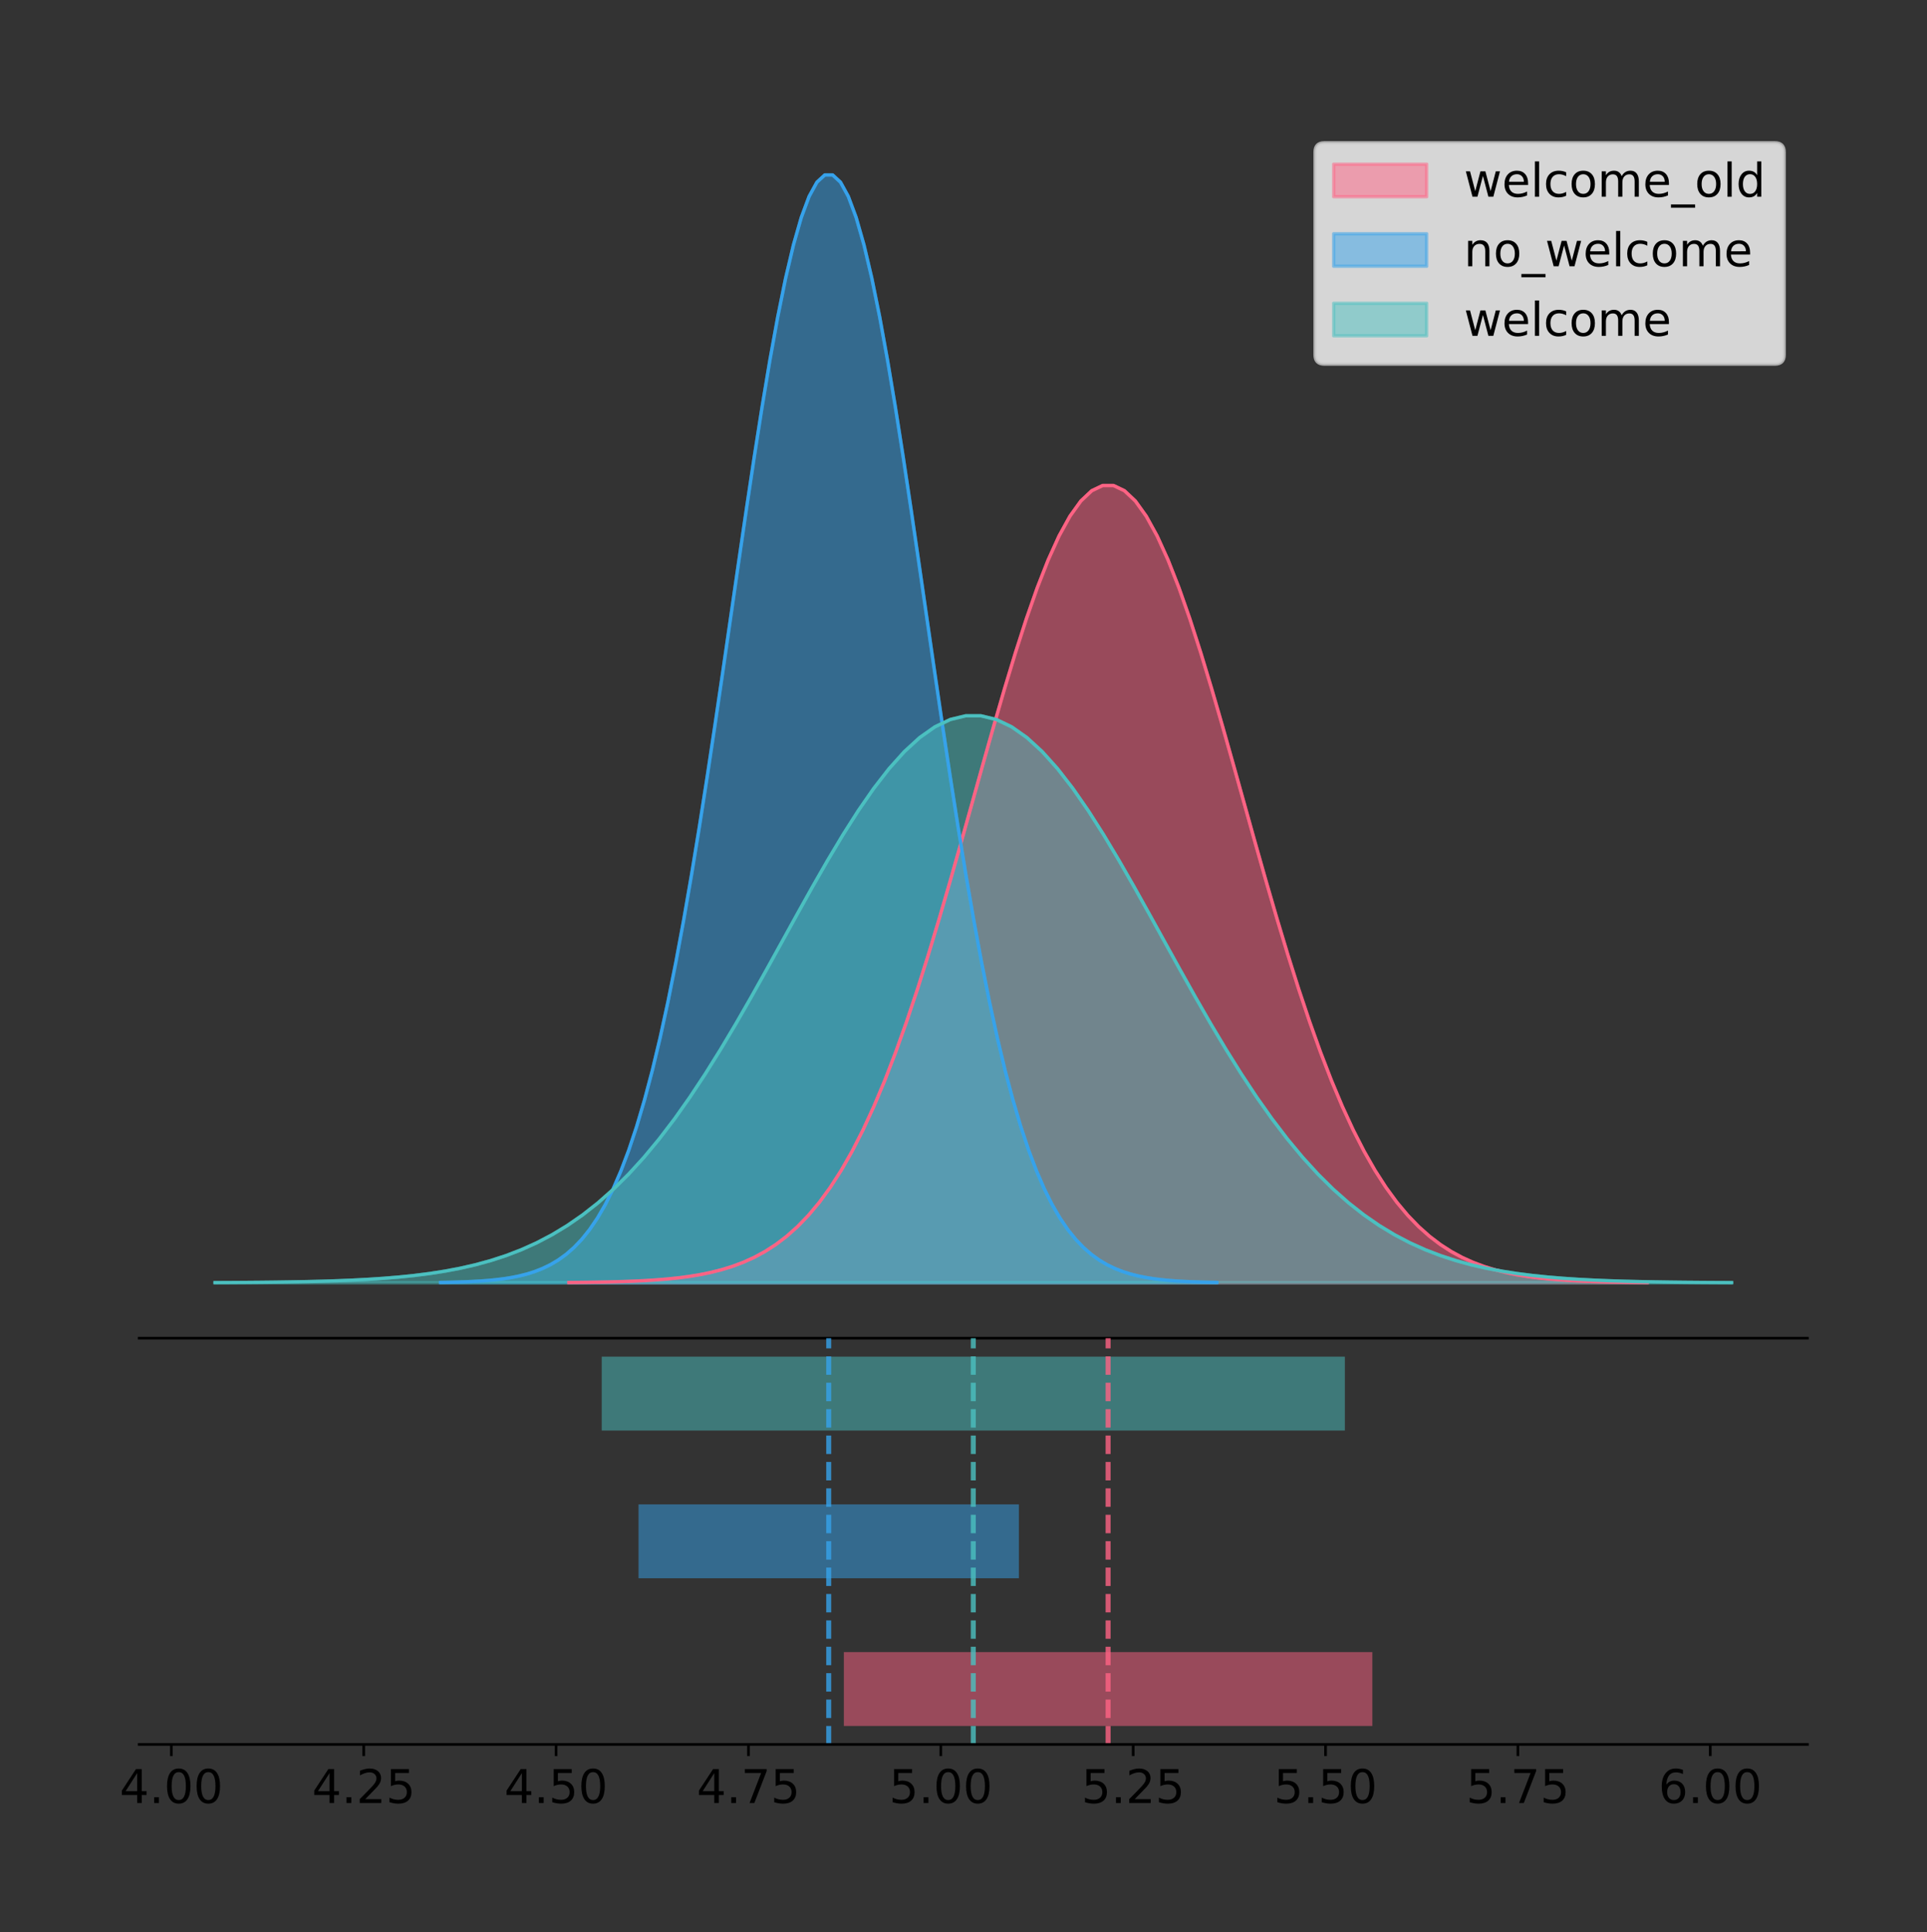<?xml version="1.0" encoding="utf-8" standalone="no"?>
<!DOCTYPE svg PUBLIC "-//W3C//DTD SVG 1.1//EN"
  "http://www.w3.org/Graphics/SVG/1.1/DTD/svg11.dtd">
<!-- Created with matplotlib (https://matplotlib.org/) -->
<svg height="581.789pt" version="1.1" viewBox="0 0 580.093 581.789" width="580.093pt" xmlns="http://www.w3.org/2000/svg" xmlns:xlink="http://www.w3.org/1999/xlink">
 <rect x="0" y="0" width="580.093" height="581.789" fill="#333333" stroke="none"/>
 <defs>
  <style type="text/css">
*{stroke-linecap:butt;stroke-linejoin:round;}
  </style>
 </defs>
 <g id="figure_1">
  <g id="patch_1">
   <path d="M 0 581.789 
L 580.093 581.789 
L 580.093 0 
L 0 0 
z
" style="fill:none;"/>
  </g>
  <g id="axes_1">
   <g id="patch_2">
    <path d="M 41.893 402.93 
L 544.093 402.93 
L 544.093 36 
L 41.893 36 
z
" style="fill:none;"/>
   </g>
   <g id="PolyCollection_1">
    <defs>
     <path d="M 171.234 -195.538 
L 171.234 -195.619 
L 174.514 -195.649 
L 177.793 -195.69 
L 181.073 -195.744 
L 184.353 -195.817 
L 187.632 -195.912 
L 190.912 -196.036 
L 194.192 -196.198 
L 197.471 -196.406 
L 200.751 -196.673 
L 204.03 -197.011 
L 207.31 -197.439 
L 210.59 -197.974 
L 213.869 -198.64 
L 217.149 -199.462 
L 220.429 -200.469 
L 223.708 -201.695 
L 226.988 -203.176 
L 230.267 -204.95 
L 233.547 -207.062 
L 236.827 -209.556 
L 240.106 -212.479 
L 243.386 -215.878 
L 246.666 -219.799 
L 249.945 -224.289 
L 253.225 -229.387 
L 256.504 -235.13 
L 259.784 -241.546 
L 263.064 -248.654 
L 266.343 -256.46 
L 269.623 -264.96 
L 272.902 -274.13 
L 276.182 -283.932 
L 279.462 -294.31 
L 282.741 -305.188 
L 286.021 -316.472 
L 289.301 -328.049 
L 292.58 -339.789 
L 295.86 -351.547 
L 299.139 -363.165 
L 302.419 -374.476 
L 305.699 -385.308 
L 308.978 -395.485 
L 312.258 -404.836 
L 315.538 -413.199 
L 318.817 -420.423 
L 322.097 -426.374 
L 325.376 -430.941 
L 328.656 -434.036 
L 331.936 -435.598 
L 335.215 -435.598 
L 338.495 -434.036 
L 341.775 -430.941 
L 345.054 -426.374 
L 348.334 -420.423 
L 351.613 -413.199 
L 354.893 -404.836 
L 358.173 -395.485 
L 361.452 -385.308 
L 364.732 -374.476 
L 368.011 -363.165 
L 371.291 -351.547 
L 374.571 -339.789 
L 377.85 -328.049 
L 381.13 -316.472 
L 384.41 -305.188 
L 387.689 -294.31 
L 390.969 -283.932 
L 394.248 -274.13 
L 397.528 -264.96 
L 400.808 -256.46 
L 404.087 -248.654 
L 407.367 -241.546 
L 410.647 -235.13 
L 413.926 -229.387 
L 417.206 -224.289 
L 420.485 -219.799 
L 423.765 -215.878 
L 427.045 -212.479 
L 430.324 -209.556 
L 433.604 -207.062 
L 436.884 -204.95 
L 440.163 -203.176 
L 443.443 -201.695 
L 446.722 -200.469 
L 450.002 -199.462 
L 453.282 -198.64 
L 456.561 -197.974 
L 459.841 -197.439 
L 463.121 -197.011 
L 466.4 -196.673 
L 469.68 -196.406 
L 472.959 -196.198 
L 476.239 -196.036 
L 479.519 -195.912 
L 482.798 -195.817 
L 486.078 -195.744 
L 489.357 -195.69 
L 492.637 -195.649 
L 495.917 -195.619 
L 495.917 -195.538 
L 495.917 -195.538 
L 492.637 -195.538 
L 489.357 -195.538 
L 486.078 -195.538 
L 482.798 -195.538 
L 479.519 -195.538 
L 476.239 -195.538 
L 472.959 -195.538 
L 469.68 -195.538 
L 466.4 -195.538 
L 463.121 -195.538 
L 459.841 -195.538 
L 456.561 -195.538 
L 453.282 -195.538 
L 450.002 -195.538 
L 446.722 -195.538 
L 443.443 -195.538 
L 440.163 -195.538 
L 436.884 -195.538 
L 433.604 -195.538 
L 430.324 -195.538 
L 427.045 -195.538 
L 423.765 -195.538 
L 420.485 -195.538 
L 417.206 -195.538 
L 413.926 -195.538 
L 410.647 -195.538 
L 407.367 -195.538 
L 404.087 -195.538 
L 400.808 -195.538 
L 397.528 -195.538 
L 394.248 -195.538 
L 390.969 -195.538 
L 387.689 -195.538 
L 384.41 -195.538 
L 381.13 -195.538 
L 377.85 -195.538 
L 374.571 -195.538 
L 371.291 -195.538 
L 368.011 -195.538 
L 364.732 -195.538 
L 361.452 -195.538 
L 358.173 -195.538 
L 354.893 -195.538 
L 351.613 -195.538 
L 348.334 -195.538 
L 345.054 -195.538 
L 341.775 -195.538 
L 338.495 -195.538 
L 335.215 -195.538 
L 331.936 -195.538 
L 328.656 -195.538 
L 325.376 -195.538 
L 322.097 -195.538 
L 318.817 -195.538 
L 315.538 -195.538 
L 312.258 -195.538 
L 308.978 -195.538 
L 305.699 -195.538 
L 302.419 -195.538 
L 299.139 -195.538 
L 295.86 -195.538 
L 292.58 -195.538 
L 289.301 -195.538 
L 286.021 -195.538 
L 282.741 -195.538 
L 279.462 -195.538 
L 276.182 -195.538 
L 272.902 -195.538 
L 269.623 -195.538 
L 266.343 -195.538 
L 263.064 -195.538 
L 259.784 -195.538 
L 256.504 -195.538 
L 253.225 -195.538 
L 249.945 -195.538 
L 246.666 -195.538 
L 243.386 -195.538 
L 240.106 -195.538 
L 236.827 -195.538 
L 233.547 -195.538 
L 230.267 -195.538 
L 226.988 -195.538 
L 223.708 -195.538 
L 220.429 -195.538 
L 217.149 -195.538 
L 213.869 -195.538 
L 210.59 -195.538 
L 207.31 -195.538 
L 204.03 -195.538 
L 200.751 -195.538 
L 197.471 -195.538 
L 194.192 -195.538 
L 190.912 -195.538 
L 187.632 -195.538 
L 184.353 -195.538 
L 181.073 -195.538 
L 177.793 -195.538 
L 174.514 -195.538 
L 171.234 -195.538 
z
" id="mc8fc0318a7" style="stroke:#ff6384;stroke-opacity:0.5;"/>
    </defs>
    <g clip-path="url(#pd850275ae1)">
     <use style="fill:#ff6384;fill-opacity:0.5;stroke:#ff6384;stroke-opacity:0.5;" x="0" xlink:href="#mc8fc0318a7" y="581.789"/>
    </g>
   </g>
   <g id="PolyCollection_2">
    <defs>
     <path d="M 132.639 -195.538 
L 132.639 -195.65 
L 134.999 -195.692 
L 137.359 -195.749 
L 139.719 -195.825 
L 142.08 -195.925 
L 144.44 -196.058 
L 146.8 -196.23 
L 149.16 -196.455 
L 151.52 -196.744 
L 153.881 -197.115 
L 156.241 -197.585 
L 158.601 -198.179 
L 160.961 -198.923 
L 163.322 -199.848 
L 165.682 -200.99 
L 168.042 -202.39 
L 170.402 -204.093 
L 172.762 -206.151 
L 175.123 -208.617 
L 177.483 -211.552 
L 179.843 -215.017 
L 182.203 -219.078 
L 184.564 -223.801 
L 186.924 -229.25 
L 189.284 -235.488 
L 191.644 -242.572 
L 194.004 -250.552 
L 196.365 -259.468 
L 198.725 -269.344 
L 201.085 -280.192 
L 203.445 -292.002 
L 205.806 -304.744 
L 208.166 -318.365 
L 210.526 -332.786 
L 212.886 -347.901 
L 215.246 -363.58 
L 217.607 -379.667 
L 219.967 -395.98 
L 222.327 -412.318 
L 224.687 -428.462 
L 227.048 -444.18 
L 229.408 -459.23 
L 231.768 -473.372 
L 234.128 -486.366 
L 236.488 -497.987 
L 238.849 -508.025 
L 241.209 -516.294 
L 243.569 -522.64 
L 245.929 -526.94 
L 248.29 -529.111 
L 250.65 -529.111 
L 253.01 -526.94 
L 255.37 -522.64 
L 257.73 -516.294 
L 260.091 -508.025 
L 262.451 -497.987 
L 264.811 -486.366 
L 267.171 -473.372 
L 269.532 -459.23 
L 271.892 -444.18 
L 274.252 -428.462 
L 276.612 -412.318 
L 278.972 -395.98 
L 281.333 -379.667 
L 283.693 -363.58 
L 286.053 -347.901 
L 288.413 -332.786 
L 290.774 -318.365 
L 293.134 -304.744 
L 295.494 -292.002 
L 297.854 -280.192 
L 300.214 -269.344 
L 302.575 -259.468 
L 304.935 -250.552 
L 307.295 -242.572 
L 309.655 -235.488 
L 312.016 -229.25 
L 314.376 -223.801 
L 316.736 -219.078 
L 319.096 -215.017 
L 321.456 -211.552 
L 323.817 -208.617 
L 326.177 -206.151 
L 328.537 -204.093 
L 330.897 -202.39 
L 333.258 -200.99 
L 335.618 -199.848 
L 337.978 -198.923 
L 340.338 -198.179 
L 342.698 -197.585 
L 345.059 -197.115 
L 347.419 -196.744 
L 349.779 -196.455 
L 352.139 -196.23 
L 354.5 -196.058 
L 356.86 -195.925 
L 359.22 -195.825 
L 361.58 -195.749 
L 363.94 -195.692 
L 366.301 -195.65 
L 366.301 -195.538 
L 366.301 -195.538 
L 363.94 -195.538 
L 361.58 -195.538 
L 359.22 -195.538 
L 356.86 -195.538 
L 354.5 -195.538 
L 352.139 -195.538 
L 349.779 -195.538 
L 347.419 -195.538 
L 345.059 -195.538 
L 342.698 -195.538 
L 340.338 -195.538 
L 337.978 -195.538 
L 335.618 -195.538 
L 333.258 -195.538 
L 330.897 -195.538 
L 328.537 -195.538 
L 326.177 -195.538 
L 323.817 -195.538 
L 321.456 -195.538 
L 319.096 -195.538 
L 316.736 -195.538 
L 314.376 -195.538 
L 312.016 -195.538 
L 309.655 -195.538 
L 307.295 -195.538 
L 304.935 -195.538 
L 302.575 -195.538 
L 300.214 -195.538 
L 297.854 -195.538 
L 295.494 -195.538 
L 293.134 -195.538 
L 290.774 -195.538 
L 288.413 -195.538 
L 286.053 -195.538 
L 283.693 -195.538 
L 281.333 -195.538 
L 278.972 -195.538 
L 276.612 -195.538 
L 274.252 -195.538 
L 271.892 -195.538 
L 269.532 -195.538 
L 267.171 -195.538 
L 264.811 -195.538 
L 262.451 -195.538 
L 260.091 -195.538 
L 257.73 -195.538 
L 255.37 -195.538 
L 253.01 -195.538 
L 250.65 -195.538 
L 248.29 -195.538 
L 245.929 -195.538 
L 243.569 -195.538 
L 241.209 -195.538 
L 238.849 -195.538 
L 236.488 -195.538 
L 234.128 -195.538 
L 231.768 -195.538 
L 229.408 -195.538 
L 227.048 -195.538 
L 224.687 -195.538 
L 222.327 -195.538 
L 219.967 -195.538 
L 217.607 -195.538 
L 215.246 -195.538 
L 212.886 -195.538 
L 210.526 -195.538 
L 208.166 -195.538 
L 205.806 -195.538 
L 203.445 -195.538 
L 201.085 -195.538 
L 198.725 -195.538 
L 196.365 -195.538 
L 194.004 -195.538 
L 191.644 -195.538 
L 189.284 -195.538 
L 186.924 -195.538 
L 184.564 -195.538 
L 182.203 -195.538 
L 179.843 -195.538 
L 177.483 -195.538 
L 175.123 -195.538 
L 172.762 -195.538 
L 170.402 -195.538 
L 168.042 -195.538 
L 165.682 -195.538 
L 163.322 -195.538 
L 160.961 -195.538 
L 158.601 -195.538 
L 156.241 -195.538 
L 153.881 -195.538 
L 151.52 -195.538 
L 149.16 -195.538 
L 146.8 -195.538 
L 144.44 -195.538 
L 142.08 -195.538 
L 139.719 -195.538 
L 137.359 -195.538 
L 134.999 -195.538 
L 132.639 -195.538 
z
" id="m1021ece8fd" style="stroke:#36a2eb;stroke-opacity:0.5;"/>
    </defs>
    <g clip-path="url(#pd850275ae1)">
     <use style="fill:#36a2eb;fill-opacity:0.5;stroke:#36a2eb;stroke-opacity:0.5;" x="0" xlink:href="#m1021ece8fd" y="581.789"/>
    </g>
   </g>
   <g id="PolyCollection_3">
    <defs>
     <path d="M 64.721 -195.538 
L 64.721 -195.595 
L 69.332 -195.617 
L 73.944 -195.646 
L 78.555 -195.685 
L 83.167 -195.736 
L 87.779 -195.804 
L 92.39 -195.892 
L 97.002 -196.007 
L 101.613 -196.155 
L 106.225 -196.345 
L 110.836 -196.586 
L 115.448 -196.89 
L 120.06 -197.27 
L 124.671 -197.744 
L 129.283 -198.328 
L 133.894 -199.045 
L 138.506 -199.917 
L 143.117 -200.97 
L 147.729 -202.232 
L 152.341 -203.734 
L 156.952 -205.507 
L 161.564 -207.586 
L 166.175 -210.003 
L 170.787 -212.792 
L 175.398 -215.985 
L 180.01 -219.61 
L 184.622 -223.695 
L 189.233 -228.258 
L 193.845 -233.312 
L 198.456 -238.864 
L 203.068 -244.909 
L 207.679 -251.43 
L 212.291 -258.402 
L 216.903 -265.782 
L 221.514 -273.518 
L 226.126 -281.543 
L 230.737 -289.776 
L 235.349 -298.125 
L 239.96 -306.487 
L 244.572 -314.75 
L 249.184 -322.794 
L 253.795 -330.497 
L 258.407 -337.735 
L 263.018 -344.385 
L 267.63 -350.333 
L 272.241 -355.47 
L 276.853 -359.703 
L 281.465 -362.95 
L 286.076 -365.151 
L 290.688 -366.262 
L 295.299 -366.262 
L 299.911 -365.151 
L 304.522 -362.95 
L 309.134 -359.703 
L 313.746 -355.47 
L 318.357 -350.333 
L 322.969 -344.385 
L 327.58 -337.735 
L 332.192 -330.497 
L 336.803 -322.794 
L 341.415 -314.75 
L 346.026 -306.487 
L 350.638 -298.125 
L 355.25 -289.776 
L 359.861 -281.543 
L 364.473 -273.518 
L 369.084 -265.782 
L 373.696 -258.402 
L 378.307 -251.43 
L 382.919 -244.909 
L 387.531 -238.864 
L 392.142 -233.312 
L 396.754 -228.258 
L 401.365 -223.695 
L 405.977 -219.61 
L 410.588 -215.985 
L 415.2 -212.792 
L 419.812 -210.003 
L 424.423 -207.586 
L 429.035 -205.507 
L 433.646 -203.734 
L 438.258 -202.232 
L 442.869 -200.97 
L 447.481 -199.917 
L 452.093 -199.045 
L 456.704 -198.328 
L 461.316 -197.744 
L 465.927 -197.27 
L 470.539 -196.89 
L 475.15 -196.586 
L 479.762 -196.345 
L 484.374 -196.155 
L 488.985 -196.007 
L 493.597 -195.892 
L 498.208 -195.804 
L 502.82 -195.736 
L 507.431 -195.685 
L 512.043 -195.646 
L 516.655 -195.617 
L 521.266 -195.595 
L 521.266 -195.538 
L 521.266 -195.538 
L 516.655 -195.538 
L 512.043 -195.538 
L 507.431 -195.538 
L 502.82 -195.538 
L 498.208 -195.538 
L 493.597 -195.538 
L 488.985 -195.538 
L 484.374 -195.538 
L 479.762 -195.538 
L 475.15 -195.538 
L 470.539 -195.538 
L 465.927 -195.538 
L 461.316 -195.538 
L 456.704 -195.538 
L 452.093 -195.538 
L 447.481 -195.538 
L 442.869 -195.538 
L 438.258 -195.538 
L 433.646 -195.538 
L 429.035 -195.538 
L 424.423 -195.538 
L 419.812 -195.538 
L 415.2 -195.538 
L 410.588 -195.538 
L 405.977 -195.538 
L 401.365 -195.538 
L 396.754 -195.538 
L 392.142 -195.538 
L 387.531 -195.538 
L 382.919 -195.538 
L 378.307 -195.538 
L 373.696 -195.538 
L 369.084 -195.538 
L 364.473 -195.538 
L 359.861 -195.538 
L 355.25 -195.538 
L 350.638 -195.538 
L 346.026 -195.538 
L 341.415 -195.538 
L 336.803 -195.538 
L 332.192 -195.538 
L 327.58 -195.538 
L 322.969 -195.538 
L 318.357 -195.538 
L 313.746 -195.538 
L 309.134 -195.538 
L 304.522 -195.538 
L 299.911 -195.538 
L 295.299 -195.538 
L 290.688 -195.538 
L 286.076 -195.538 
L 281.465 -195.538 
L 276.853 -195.538 
L 272.241 -195.538 
L 267.63 -195.538 
L 263.018 -195.538 
L 258.407 -195.538 
L 253.795 -195.538 
L 249.184 -195.538 
L 244.572 -195.538 
L 239.96 -195.538 
L 235.349 -195.538 
L 230.737 -195.538 
L 226.126 -195.538 
L 221.514 -195.538 
L 216.903 -195.538 
L 212.291 -195.538 
L 207.679 -195.538 
L 203.068 -195.538 
L 198.456 -195.538 
L 193.845 -195.538 
L 189.233 -195.538 
L 184.622 -195.538 
L 180.01 -195.538 
L 175.398 -195.538 
L 170.787 -195.538 
L 166.175 -195.538 
L 161.564 -195.538 
L 156.952 -195.538 
L 152.341 -195.538 
L 147.729 -195.538 
L 143.117 -195.538 
L 138.506 -195.538 
L 133.894 -195.538 
L 129.283 -195.538 
L 124.671 -195.538 
L 120.06 -195.538 
L 115.448 -195.538 
L 110.836 -195.538 
L 106.225 -195.538 
L 101.613 -195.538 
L 97.002 -195.538 
L 92.39 -195.538 
L 87.779 -195.538 
L 83.167 -195.538 
L 78.555 -195.538 
L 73.944 -195.538 
L 69.332 -195.538 
L 64.721 -195.538 
z
" id="m8fdeb037db" style="stroke:#4bc0c0;stroke-opacity:0.5;"/>
    </defs>
    <g clip-path="url(#pd850275ae1)">
     <use style="fill:#4bc0c0;fill-opacity:0.5;stroke:#4bc0c0;stroke-opacity:0.5;" x="0" xlink:href="#m8fdeb037db" y="581.789"/>
    </g>
   </g>
   <g id="line2d_1">
    <path clip-path="url(#pd850275ae1)" d="M 171.234 386.171 
L 174.514 386.14 
L 177.793 386.1 
L 181.073 386.045 
L 184.353 385.973 
L 187.632 385.877 
L 190.912 385.753 
L 194.192 385.591 
L 197.471 385.383 
L 200.751 385.117 
L 204.03 384.778 
L 207.31 384.351 
L 210.59 383.815 
L 213.869 383.15 
L 217.149 382.328 
L 220.429 381.32 
L 223.708 380.094 
L 226.988 378.614 
L 230.267 376.839 
L 233.547 374.727 
L 236.827 372.233 
L 240.106 369.31 
L 243.386 365.912 
L 246.666 361.99 
L 249.945 357.501 
L 253.225 352.403 
L 256.504 346.659 
L 259.784 340.243 
L 263.064 333.136 
L 266.343 325.329 
L 269.623 316.83 
L 272.902 307.659 
L 276.182 297.857 
L 279.462 287.479 
L 282.741 276.601 
L 286.021 265.317 
L 289.301 253.741 
L 292.58 242.001 
L 295.86 230.243 
L 299.139 218.624 
L 302.419 207.313 
L 305.699 196.482 
L 308.978 186.305 
L 312.258 176.953 
L 315.538 168.59 
L 318.817 161.366 
L 322.097 155.415 
L 325.376 150.848 
L 328.656 147.754 
L 331.936 146.191 
L 335.215 146.191 
L 338.495 147.754 
L 341.775 150.848 
L 345.054 155.415 
L 348.334 161.366 
L 351.613 168.59 
L 354.893 176.953 
L 358.173 186.305 
L 361.452 196.482 
L 364.732 207.313 
L 368.011 218.624 
L 371.291 230.243 
L 374.571 242.001 
L 377.85 253.741 
L 381.13 265.317 
L 384.41 276.601 
L 387.689 287.479 
L 390.969 297.857 
L 394.248 307.659 
L 397.528 316.83 
L 400.808 325.329 
L 404.087 333.136 
L 407.367 340.243 
L 410.647 346.659 
L 413.926 352.403 
L 417.206 357.501 
L 420.485 361.99 
L 423.765 365.912 
L 427.045 369.31 
L 430.324 372.233 
L 433.604 374.727 
L 436.884 376.839 
L 440.163 378.614 
L 443.443 380.094 
L 446.722 381.32 
L 450.002 382.328 
L 453.282 383.15 
L 456.561 383.815 
L 459.841 384.351 
L 463.121 384.778 
L 466.4 385.117 
L 469.68 385.383 
L 472.959 385.591 
L 476.239 385.753 
L 479.519 385.877 
L 482.798 385.973 
L 486.078 386.045 
L 489.357 386.1 
L 492.637 386.14 
L 495.917 386.171 
" style="fill:none;stroke:#ff6384;stroke-linecap:square;"/>
   </g>
   <g id="line2d_2">
    <path clip-path="url(#pd850275ae1)" d="M 132.639 386.139 
L 134.999 386.097 
L 137.359 386.04 
L 139.719 385.965 
L 142.08 385.864 
L 144.44 385.732 
L 146.8 385.559 
L 149.16 385.334 
L 151.52 385.045 
L 153.881 384.675 
L 156.241 384.204 
L 158.601 383.61 
L 160.961 382.867 
L 163.322 381.941 
L 165.682 380.799 
L 168.042 379.399 
L 170.402 377.696 
L 172.762 375.639 
L 175.123 373.172 
L 177.483 370.238 
L 179.843 366.772 
L 182.203 362.711 
L 184.564 357.989 
L 186.924 352.539 
L 189.284 346.301 
L 191.644 339.217 
L 194.004 331.237 
L 196.365 322.322 
L 198.725 312.445 
L 201.085 301.597 
L 203.445 289.787 
L 205.806 277.045 
L 208.166 263.424 
L 210.526 249.004 
L 212.886 233.888 
L 215.246 218.209 
L 217.607 202.123 
L 219.967 185.809 
L 222.327 169.471 
L 224.687 153.327 
L 227.048 137.61 
L 229.408 122.559 
L 231.768 108.418 
L 234.128 95.423 
L 236.488 83.803 
L 238.849 73.765 
L 241.209 65.495 
L 243.569 59.15 
L 245.929 54.85 
L 248.29 52.679 
L 250.65 52.679 
L 253.01 54.85 
L 255.37 59.15 
L 257.73 65.495 
L 260.091 73.765 
L 262.451 83.803 
L 264.811 95.423 
L 267.171 108.418 
L 269.532 122.559 
L 271.892 137.61 
L 274.252 153.327 
L 276.612 169.471 
L 278.972 185.809 
L 281.333 202.123 
L 283.693 218.209 
L 286.053 233.888 
L 288.413 249.004 
L 290.774 263.424 
L 293.134 277.045 
L 295.494 289.787 
L 297.854 301.597 
L 300.214 312.445 
L 302.575 322.322 
L 304.935 331.237 
L 307.295 339.217 
L 309.655 346.301 
L 312.016 352.539 
L 314.376 357.989 
L 316.736 362.711 
L 319.096 366.772 
L 321.456 370.238 
L 323.817 373.172 
L 326.177 375.639 
L 328.537 377.696 
L 330.897 379.399 
L 333.258 380.799 
L 335.618 381.941 
L 337.978 382.867 
L 340.338 383.61 
L 342.698 384.204 
L 345.059 384.675 
L 347.419 385.045 
L 349.779 385.334 
L 352.139 385.559 
L 354.5 385.732 
L 356.86 385.864 
L 359.22 385.965 
L 361.58 386.04 
L 363.94 386.097 
L 366.301 386.139 
" style="fill:none;stroke:#36a2eb;stroke-linecap:square;"/>
   </g>
   <g id="line2d_3">
    <path clip-path="url(#pd850275ae1)" d="M 64.721 386.194 
L 69.332 386.172 
L 73.944 386.143 
L 78.555 386.105 
L 83.167 386.053 
L 87.779 385.985 
L 92.39 385.897 
L 97.002 385.782 
L 101.613 385.634 
L 106.225 385.444 
L 110.836 385.204 
L 115.448 384.9 
L 120.06 384.519 
L 124.671 384.046 
L 129.283 383.461 
L 133.894 382.744 
L 138.506 381.873 
L 143.117 380.82 
L 147.729 379.557 
L 152.341 378.056 
L 156.952 376.282 
L 161.564 374.203 
L 166.175 371.786 
L 170.787 368.997 
L 175.398 365.805 
L 180.01 362.179 
L 184.622 358.095 
L 189.233 353.532 
L 193.845 348.477 
L 198.456 342.925 
L 203.068 336.881 
L 207.679 330.359 
L 212.291 323.388 
L 216.903 316.007 
L 221.514 308.271 
L 226.126 300.246 
L 230.737 292.013 
L 235.349 283.664 
L 239.96 275.302 
L 244.572 267.04 
L 249.184 258.995 
L 253.795 251.292 
L 258.407 244.055 
L 263.018 237.404 
L 267.63 231.457 
L 272.241 226.319 
L 276.853 222.087 
L 281.465 218.839 
L 286.076 216.638 
L 290.688 215.527 
L 295.299 215.527 
L 299.911 216.638 
L 304.522 218.839 
L 309.134 222.087 
L 313.746 226.319 
L 318.357 231.457 
L 322.969 237.404 
L 327.58 244.055 
L 332.192 251.292 
L 336.803 258.995 
L 341.415 267.04 
L 346.026 275.302 
L 350.638 283.664 
L 355.25 292.013 
L 359.861 300.246 
L 364.473 308.271 
L 369.084 316.007 
L 373.696 323.388 
L 378.307 330.359 
L 382.919 336.881 
L 387.531 342.925 
L 392.142 348.477 
L 396.754 353.532 
L 401.365 358.095 
L 405.977 362.179 
L 410.588 365.805 
L 415.2 368.997 
L 419.812 371.786 
L 424.423 374.203 
L 429.035 376.282 
L 433.646 378.056 
L 438.258 379.557 
L 442.869 380.82 
L 447.481 381.873 
L 452.093 382.744 
L 456.704 383.461 
L 461.316 384.046 
L 465.927 384.519 
L 470.539 384.9 
L 475.15 385.204 
L 479.762 385.444 
L 484.374 385.634 
L 488.985 385.782 
L 493.597 385.897 
L 498.208 385.985 
L 502.82 386.053 
L 507.431 386.105 
L 512.043 386.143 
L 516.655 386.172 
L 521.266 386.194 
" style="fill:none;stroke:#4bc0c0;stroke-linecap:square;"/>
   </g>
   <g id="patch_3">
    <path d="M 41.893 402.93 
L 544.093 402.93 
" style="fill:none;stroke:#000000;stroke-linecap:square;stroke-linejoin:miter;stroke-width:0.8;"/>
   </g>
   <g id="legend_1">
    <g id="patch_4">
     <path d="M 398.682 109.627 
L 534.293 109.627 
Q 537.093 109.627 537.093 106.827 
L 537.093 45.8 
Q 537.093 43 534.293 43 
L 398.682 43 
Q 395.882 43 395.882 45.8 
L 395.882 106.827 
Q 395.882 109.627 398.682 109.627 
z
" style="fill:#ffffff;opacity:0.8;stroke:#cccccc;stroke-linejoin:miter;"/>
    </g>
    <g id="patch_5">
     <path d="M 401.482 59.238 
L 429.482 59.238 
L 429.482 49.438 
L 401.482 49.438 
z
" style="fill:#ff6384;opacity:0.5;stroke:#ff6384;stroke-linejoin:miter;"/>
    </g>
    <g id="text_1">
     <!-- welcome_old -->
     <defs>
      <path d="M 4.203 54.688 
L 13.188 54.688 
L 24.422 12.016 
L 35.594 54.688 
L 46.188 54.688 
L 57.422 12.016 
L 68.609 54.688 
L 77.594 54.688 
L 63.281 0 
L 52.688 0 
L 40.922 44.828 
L 29.109 0 
L 18.5 0 
z
" id="DejaVuSans-119"/>
      <path d="M 56.203 29.594 
L 56.203 25.203 
L 14.891 25.203 
Q 15.484 15.922 20.484 11.062 
Q 25.484 6.203 34.422 6.203 
Q 39.594 6.203 44.453 7.469 
Q 49.312 8.734 54.109 11.281 
L 54.109 2.781 
Q 49.266 0.734 44.188 -0.344 
Q 39.109 -1.422 33.891 -1.422 
Q 20.797 -1.422 13.156 6.188 
Q 5.516 13.812 5.516 26.812 
Q 5.516 40.234 12.766 48.109 
Q 20.016 56 32.328 56 
Q 43.359 56 49.781 48.891 
Q 56.203 41.797 56.203 29.594 
z
M 47.219 32.234 
Q 47.125 39.594 43.094 43.984 
Q 39.062 48.391 32.422 48.391 
Q 24.906 48.391 20.391 44.141 
Q 15.875 39.891 15.188 32.172 
z
" id="DejaVuSans-101"/>
      <path d="M 9.422 75.984 
L 18.406 75.984 
L 18.406 0 
L 9.422 0 
z
" id="DejaVuSans-108"/>
      <path d="M 48.781 52.594 
L 48.781 44.188 
Q 44.969 46.297 41.141 47.344 
Q 37.312 48.391 33.406 48.391 
Q 24.656 48.391 19.812 42.844 
Q 14.984 37.312 14.984 27.297 
Q 14.984 17.281 19.812 11.734 
Q 24.656 6.203 33.406 6.203 
Q 37.312 6.203 41.141 7.25 
Q 44.969 8.297 48.781 10.406 
L 48.781 2.094 
Q 45.016 0.344 40.984 -0.531 
Q 36.969 -1.422 32.422 -1.422 
Q 20.062 -1.422 12.781 6.344 
Q 5.516 14.109 5.516 27.297 
Q 5.516 40.672 12.859 48.328 
Q 20.219 56 33.016 56 
Q 37.156 56 41.109 55.141 
Q 45.062 54.297 48.781 52.594 
z
" id="DejaVuSans-99"/>
      <path d="M 30.609 48.391 
Q 23.391 48.391 19.188 42.75 
Q 14.984 37.109 14.984 27.297 
Q 14.984 17.484 19.156 11.844 
Q 23.344 6.203 30.609 6.203 
Q 37.797 6.203 41.984 11.859 
Q 46.188 17.531 46.188 27.297 
Q 46.188 37.016 41.984 42.703 
Q 37.797 48.391 30.609 48.391 
z
M 30.609 56 
Q 42.328 56 49.016 48.375 
Q 55.719 40.766 55.719 27.297 
Q 55.719 13.875 49.016 6.219 
Q 42.328 -1.422 30.609 -1.422 
Q 18.844 -1.422 12.172 6.219 
Q 5.516 13.875 5.516 27.297 
Q 5.516 40.766 12.172 48.375 
Q 18.844 56 30.609 56 
z
" id="DejaVuSans-111"/>
      <path d="M 52 44.188 
Q 55.375 50.25 60.062 53.125 
Q 64.75 56 71.094 56 
Q 79.641 56 84.281 50.016 
Q 88.922 44.047 88.922 33.016 
L 88.922 0 
L 79.891 0 
L 79.891 32.719 
Q 79.891 40.578 77.094 44.375 
Q 74.312 48.188 68.609 48.188 
Q 61.625 48.188 57.562 43.547 
Q 53.516 38.922 53.516 30.906 
L 53.516 0 
L 44.484 0 
L 44.484 32.719 
Q 44.484 40.625 41.703 44.406 
Q 38.922 48.188 33.109 48.188 
Q 26.219 48.188 22.156 43.531 
Q 18.109 38.875 18.109 30.906 
L 18.109 0 
L 9.078 0 
L 9.078 54.688 
L 18.109 54.688 
L 18.109 46.188 
Q 21.188 51.219 25.484 53.609 
Q 29.781 56 35.688 56 
Q 41.656 56 45.828 52.969 
Q 50 49.953 52 44.188 
z
" id="DejaVuSans-109"/>
      <path d="M 50.984 -16.609 
L 50.984 -23.578 
L -0.984 -23.578 
L -0.984 -16.609 
z
" id="DejaVuSans-95"/>
      <path d="M 45.406 46.391 
L 45.406 75.984 
L 54.391 75.984 
L 54.391 0 
L 45.406 0 
L 45.406 8.203 
Q 42.578 3.328 38.25 0.953 
Q 33.938 -1.422 27.875 -1.422 
Q 17.969 -1.422 11.734 6.484 
Q 5.516 14.406 5.516 27.297 
Q 5.516 40.188 11.734 48.094 
Q 17.969 56 27.875 56 
Q 33.938 56 38.25 53.625 
Q 42.578 51.266 45.406 46.391 
z
M 14.797 27.297 
Q 14.797 17.391 18.875 11.75 
Q 22.953 6.109 30.078 6.109 
Q 37.203 6.109 41.297 11.75 
Q 45.406 17.391 45.406 27.297 
Q 45.406 37.203 41.297 42.844 
Q 37.203 48.484 30.078 48.484 
Q 22.953 48.484 18.875 42.844 
Q 14.797 37.203 14.797 27.297 
z
" id="DejaVuSans-100"/>
     </defs>
     <g transform="translate(440.682 59.238)scale(0.14 -0.14)">
      <use xlink:href="#DejaVuSans-119"/>
      <use x="81.787" xlink:href="#DejaVuSans-101"/>
      <use x="143.311" xlink:href="#DejaVuSans-108"/>
      <use x="171.094" xlink:href="#DejaVuSans-99"/>
      <use x="226.074" xlink:href="#DejaVuSans-111"/>
      <use x="287.256" xlink:href="#DejaVuSans-109"/>
      <use x="384.668" xlink:href="#DejaVuSans-101"/>
      <use x="446.191" xlink:href="#DejaVuSans-95"/>
      <use x="496.191" xlink:href="#DejaVuSans-111"/>
      <use x="557.373" xlink:href="#DejaVuSans-108"/>
      <use x="585.156" xlink:href="#DejaVuSans-100"/>
     </g>
    </g>
    <g id="patch_6">
     <path d="M 401.482 80.177 
L 429.482 80.177 
L 429.482 70.377 
L 401.482 70.377 
z
" style="fill:#36a2eb;opacity:0.5;stroke:#36a2eb;stroke-linejoin:miter;"/>
    </g>
    <g id="text_2">
     <!-- no_welcome -->
     <defs>
      <path d="M 54.891 33.016 
L 54.891 0 
L 45.906 0 
L 45.906 32.719 
Q 45.906 40.484 42.875 44.328 
Q 39.844 48.188 33.797 48.188 
Q 26.516 48.188 22.312 43.547 
Q 18.109 38.922 18.109 30.906 
L 18.109 0 
L 9.078 0 
L 9.078 54.688 
L 18.109 54.688 
L 18.109 46.188 
Q 21.344 51.125 25.703 53.562 
Q 30.078 56 35.797 56 
Q 45.219 56 50.047 50.172 
Q 54.891 44.344 54.891 33.016 
z
" id="DejaVuSans-110"/>
     </defs>
     <g transform="translate(440.682 80.177)scale(0.14 -0.14)">
      <use xlink:href="#DejaVuSans-110"/>
      <use x="63.379" xlink:href="#DejaVuSans-111"/>
      <use x="124.561" xlink:href="#DejaVuSans-95"/>
      <use x="174.561" xlink:href="#DejaVuSans-119"/>
      <use x="256.348" xlink:href="#DejaVuSans-101"/>
      <use x="317.871" xlink:href="#DejaVuSans-108"/>
      <use x="345.654" xlink:href="#DejaVuSans-99"/>
      <use x="400.635" xlink:href="#DejaVuSans-111"/>
      <use x="461.816" xlink:href="#DejaVuSans-109"/>
      <use x="559.229" xlink:href="#DejaVuSans-101"/>
     </g>
    </g>
    <g id="patch_7">
     <path d="M 401.482 101.115 
L 429.482 101.115 
L 429.482 91.315 
L 401.482 91.315 
z
" style="fill:#4bc0c0;opacity:0.5;stroke:#4bc0c0;stroke-linejoin:miter;"/>
    </g>
    <g id="text_3">
     <!-- welcome -->
     <g transform="translate(440.682 101.115)scale(0.14 -0.14)">
      <use xlink:href="#DejaVuSans-119"/>
      <use x="81.787" xlink:href="#DejaVuSans-101"/>
      <use x="143.311" xlink:href="#DejaVuSans-108"/>
      <use x="171.094" xlink:href="#DejaVuSans-99"/>
      <use x="226.074" xlink:href="#DejaVuSans-111"/>
      <use x="287.256" xlink:href="#DejaVuSans-109"/>
      <use x="384.668" xlink:href="#DejaVuSans-101"/>
     </g>
    </g>
   </g>
  </g>
  <g id="axes_2">
   <g id="patch_8">
    <path d="M 41.893 525.24 
L 544.093 525.24 
L 544.093 402.93 
L 41.893 402.93 
z
" style="fill:none;"/>
   </g>
   <g id="patch_9">
    <path clip-path="url(#p2ba6eb7389)" d="M 254.028 519.68 
L 413.123 519.68 
L 413.123 497.442 
L 254.028 497.442 
z
" style="fill:#ff6384;opacity:0.5;"/>
   </g>
   <g id="patch_10">
    <path clip-path="url(#p2ba6eb7389)" d="M 192.222 475.204 
L 306.717 475.204 
L 306.717 452.966 
L 192.222 452.966 
z
" style="fill:#36a2eb;opacity:0.5;"/>
   </g>
   <g id="patch_11">
    <path clip-path="url(#p2ba6eb7389)" d="M 181.14 430.728 
L 404.847 430.728 
L 404.847 408.49 
L 181.14 408.49 
z
" style="fill:#4bc0c0;opacity:0.5;"/>
   </g>
   <g id="matplotlib.axis_1">
    <g id="xtick_1">
     <g id="line2d_4">
      <defs>
       <path d="M 0 0 
L 0 3.5 
" id="m07a3e7278d" style="stroke:#000000;stroke-width:0.8;"/>
      </defs>
      <g>
       <use style="stroke:#000000;stroke-width:0.8;" x="51.586" xlink:href="#m07a3e7278d" y="525.24"/>
      </g>
     </g>
     <g id="text_4">
      <!-- 4.00 -->
      <defs>
       <path d="M 37.797 64.312 
L 12.891 25.391 
L 37.797 25.391 
z
M 35.203 72.906 
L 47.609 72.906 
L 47.609 25.391 
L 58.016 25.391 
L 58.016 17.188 
L 47.609 17.188 
L 47.609 0 
L 37.797 0 
L 37.797 17.188 
L 4.891 17.188 
L 4.891 26.703 
z
" id="DejaVuSans-52"/>
       <path d="M 10.688 12.406 
L 21 12.406 
L 21 0 
L 10.688 0 
z
" id="DejaVuSans-46"/>
       <path d="M 31.781 66.406 
Q 24.172 66.406 20.328 58.906 
Q 16.5 51.422 16.5 36.375 
Q 16.5 21.391 20.328 13.891 
Q 24.172 6.391 31.781 6.391 
Q 39.453 6.391 43.281 13.891 
Q 47.125 21.391 47.125 36.375 
Q 47.125 51.422 43.281 58.906 
Q 39.453 66.406 31.781 66.406 
z
M 31.781 74.219 
Q 44.047 74.219 50.516 64.516 
Q 56.984 54.828 56.984 36.375 
Q 56.984 17.969 50.516 8.266 
Q 44.047 -1.422 31.781 -1.422 
Q 19.531 -1.422 13.062 8.266 
Q 6.594 17.969 6.594 36.375 
Q 6.594 54.828 13.062 64.516 
Q 19.531 74.219 31.781 74.219 
z
" id="DejaVuSans-48"/>
      </defs>
      <g transform="translate(36 542.878)scale(0.14 -0.14)">
       <use xlink:href="#DejaVuSans-52"/>
       <use x="63.623" xlink:href="#DejaVuSans-46"/>
       <use x="95.41" xlink:href="#DejaVuSans-48"/>
       <use x="159.033" xlink:href="#DejaVuSans-48"/>
      </g>
     </g>
    </g>
    <g id="xtick_2">
     <g id="line2d_5">
      <g>
       <use style="stroke:#000000;stroke-width:0.8;" x="109.494" xlink:href="#m07a3e7278d" y="525.24"/>
      </g>
     </g>
     <g id="text_5">
      <!-- 4.25 -->
      <defs>
       <path d="M 19.188 8.297 
L 53.609 8.297 
L 53.609 0 
L 7.328 0 
L 7.328 8.297 
Q 12.938 14.109 22.625 23.891 
Q 32.328 33.688 34.812 36.531 
Q 39.547 41.844 41.422 45.531 
Q 43.312 49.219 43.312 52.781 
Q 43.312 58.594 39.234 62.25 
Q 35.156 65.922 28.609 65.922 
Q 23.969 65.922 18.812 64.312 
Q 13.672 62.703 7.812 59.422 
L 7.812 69.391 
Q 13.766 71.781 18.938 73 
Q 24.125 74.219 28.422 74.219 
Q 39.75 74.219 46.484 68.547 
Q 53.219 62.891 53.219 53.422 
Q 53.219 48.922 51.531 44.891 
Q 49.859 40.875 45.406 35.406 
Q 44.188 33.984 37.641 27.219 
Q 31.109 20.453 19.188 8.297 
z
" id="DejaVuSans-50"/>
       <path d="M 10.797 72.906 
L 49.516 72.906 
L 49.516 64.594 
L 19.828 64.594 
L 19.828 46.734 
Q 21.969 47.469 24.109 47.828 
Q 26.266 48.188 28.422 48.188 
Q 40.625 48.188 47.75 41.5 
Q 54.891 34.812 54.891 23.391 
Q 54.891 11.625 47.562 5.094 
Q 40.234 -1.422 26.906 -1.422 
Q 22.312 -1.422 17.547 -0.641 
Q 12.797 0.141 7.719 1.703 
L 7.719 11.625 
Q 12.109 9.234 16.797 8.062 
Q 21.484 6.891 26.703 6.891 
Q 35.156 6.891 40.078 11.328 
Q 45.016 15.766 45.016 23.391 
Q 45.016 31 40.078 35.438 
Q 35.156 39.891 26.703 39.891 
Q 22.75 39.891 18.812 39.016 
Q 14.891 38.141 10.797 36.281 
z
" id="DejaVuSans-53"/>
      </defs>
      <g transform="translate(93.908 542.878)scale(0.14 -0.14)">
       <use xlink:href="#DejaVuSans-52"/>
       <use x="63.623" xlink:href="#DejaVuSans-46"/>
       <use x="95.41" xlink:href="#DejaVuSans-50"/>
       <use x="159.033" xlink:href="#DejaVuSans-53"/>
      </g>
     </g>
    </g>
    <g id="xtick_3">
     <g id="line2d_6">
      <g>
       <use style="stroke:#000000;stroke-width:0.8;" x="167.402" xlink:href="#m07a3e7278d" y="525.24"/>
      </g>
     </g>
     <g id="text_6">
      <!-- 4.50 -->
      <g transform="translate(151.816 542.878)scale(0.14 -0.14)">
       <use xlink:href="#DejaVuSans-52"/>
       <use x="63.623" xlink:href="#DejaVuSans-46"/>
       <use x="95.41" xlink:href="#DejaVuSans-53"/>
       <use x="159.033" xlink:href="#DejaVuSans-48"/>
      </g>
     </g>
    </g>
    <g id="xtick_4">
     <g id="line2d_7">
      <g>
       <use style="stroke:#000000;stroke-width:0.8;" x="225.31" xlink:href="#m07a3e7278d" y="525.24"/>
      </g>
     </g>
     <g id="text_7">
      <!-- 4.75 -->
      <defs>
       <path d="M 8.203 72.906 
L 55.078 72.906 
L 55.078 68.703 
L 28.609 0 
L 18.312 0 
L 43.219 64.594 
L 8.203 64.594 
z
" id="DejaVuSans-55"/>
      </defs>
      <g transform="translate(209.724 542.878)scale(0.14 -0.14)">
       <use xlink:href="#DejaVuSans-52"/>
       <use x="63.623" xlink:href="#DejaVuSans-46"/>
       <use x="95.41" xlink:href="#DejaVuSans-55"/>
       <use x="159.033" xlink:href="#DejaVuSans-53"/>
      </g>
     </g>
    </g>
    <g id="xtick_5">
     <g id="line2d_8">
      <g>
       <use style="stroke:#000000;stroke-width:0.8;" x="283.219" xlink:href="#m07a3e7278d" y="525.24"/>
      </g>
     </g>
     <g id="text_8">
      <!-- 5.00 -->
      <g transform="translate(267.633 542.878)scale(0.14 -0.14)">
       <use xlink:href="#DejaVuSans-53"/>
       <use x="63.623" xlink:href="#DejaVuSans-46"/>
       <use x="95.41" xlink:href="#DejaVuSans-48"/>
       <use x="159.033" xlink:href="#DejaVuSans-48"/>
      </g>
     </g>
    </g>
    <g id="xtick_6">
     <g id="line2d_9">
      <g>
       <use style="stroke:#000000;stroke-width:0.8;" x="341.127" xlink:href="#m07a3e7278d" y="525.24"/>
      </g>
     </g>
     <g id="text_9">
      <!-- 5.25 -->
      <g transform="translate(325.541 542.878)scale(0.14 -0.14)">
       <use xlink:href="#DejaVuSans-53"/>
       <use x="63.623" xlink:href="#DejaVuSans-46"/>
       <use x="95.41" xlink:href="#DejaVuSans-50"/>
       <use x="159.033" xlink:href="#DejaVuSans-53"/>
      </g>
     </g>
    </g>
    <g id="xtick_7">
     <g id="line2d_10">
      <g>
       <use style="stroke:#000000;stroke-width:0.8;" x="399.035" xlink:href="#m07a3e7278d" y="525.24"/>
      </g>
     </g>
     <g id="text_10">
      <!-- 5.50 -->
      <g transform="translate(383.449 542.878)scale(0.14 -0.14)">
       <use xlink:href="#DejaVuSans-53"/>
       <use x="63.623" xlink:href="#DejaVuSans-46"/>
       <use x="95.41" xlink:href="#DejaVuSans-53"/>
       <use x="159.033" xlink:href="#DejaVuSans-48"/>
      </g>
     </g>
    </g>
    <g id="xtick_8">
     <g id="line2d_11">
      <g>
       <use style="stroke:#000000;stroke-width:0.8;" x="456.943" xlink:href="#m07a3e7278d" y="525.24"/>
      </g>
     </g>
     <g id="text_11">
      <!-- 5.75 -->
      <g transform="translate(441.357 542.878)scale(0.14 -0.14)">
       <use xlink:href="#DejaVuSans-53"/>
       <use x="63.623" xlink:href="#DejaVuSans-46"/>
       <use x="95.41" xlink:href="#DejaVuSans-55"/>
       <use x="159.033" xlink:href="#DejaVuSans-53"/>
      </g>
     </g>
    </g>
    <g id="xtick_9">
     <g id="line2d_12">
      <g>
       <use style="stroke:#000000;stroke-width:0.8;" x="514.851" xlink:href="#m07a3e7278d" y="525.24"/>
      </g>
     </g>
     <g id="text_12">
      <!-- 6.00 -->
      <defs>
       <path d="M 33.016 40.375 
Q 26.375 40.375 22.484 35.828 
Q 18.609 31.297 18.609 23.391 
Q 18.609 15.531 22.484 10.953 
Q 26.375 6.391 33.016 6.391 
Q 39.656 6.391 43.531 10.953 
Q 47.406 15.531 47.406 23.391 
Q 47.406 31.297 43.531 35.828 
Q 39.656 40.375 33.016 40.375 
z
M 52.594 71.297 
L 52.594 62.312 
Q 48.875 64.062 45.094 64.984 
Q 41.312 65.922 37.594 65.922 
Q 27.828 65.922 22.672 59.328 
Q 17.531 52.734 16.797 39.406 
Q 19.672 43.656 24.016 45.922 
Q 28.375 48.188 33.594 48.188 
Q 44.578 48.188 50.953 41.516 
Q 57.328 34.859 57.328 23.391 
Q 57.328 12.156 50.688 5.359 
Q 44.047 -1.422 33.016 -1.422 
Q 20.359 -1.422 13.672 8.266 
Q 6.984 17.969 6.984 36.375 
Q 6.984 53.656 15.188 63.938 
Q 23.391 74.219 37.203 74.219 
Q 40.922 74.219 44.703 73.484 
Q 48.484 72.75 52.594 71.297 
z
" id="DejaVuSans-54"/>
      </defs>
      <g transform="translate(499.265 542.878)scale(0.14 -0.14)">
       <use xlink:href="#DejaVuSans-54"/>
       <use x="63.623" xlink:href="#DejaVuSans-46"/>
       <use x="95.41" xlink:href="#DejaVuSans-48"/>
       <use x="159.033" xlink:href="#DejaVuSans-48"/>
      </g>
     </g>
    </g>
   </g>
   <g id="line2d_13">
    <path clip-path="url(#p2ba6eb7389)" d="M 333.575 525.24 
L 333.575 402.93 
" style="fill:none;stroke:#ff6384;stroke-dasharray:5.55,2.4;stroke-dashoffset:0;stroke-opacity:0.8;stroke-width:1.5;"/>
   </g>
   <g id="line2d_14">
    <path clip-path="url(#p2ba6eb7389)" d="M 249.47 525.24 
L 249.47 402.93 
" style="fill:none;stroke:#36a2eb;stroke-dasharray:5.55,2.4;stroke-dashoffset:0;stroke-opacity:0.8;stroke-width:1.5;"/>
   </g>
   <g id="line2d_15">
    <path clip-path="url(#p2ba6eb7389)" d="M 292.993 525.24 
L 292.993 402.93 
" style="fill:none;stroke:#4bc0c0;stroke-dasharray:5.55,2.4;stroke-dashoffset:0;stroke-opacity:0.8;stroke-width:1.5;"/>
   </g>
   <g id="patch_12">
    <path d="M 41.893 525.24 
L 544.093 525.24 
" style="fill:none;stroke:#000000;stroke-linecap:square;stroke-linejoin:miter;stroke-width:0.8;"/>
   </g>
  </g>
 </g>
 <defs>
  <clipPath id="pd850275ae1">
   <rect height="366.93" width="502.2" x="41.893" y="36"/>
  </clipPath>
  <clipPath id="p2ba6eb7389">
   <rect height="122.31" width="502.2" x="41.893" y="402.93"/>
  </clipPath>
 </defs>
</svg>
